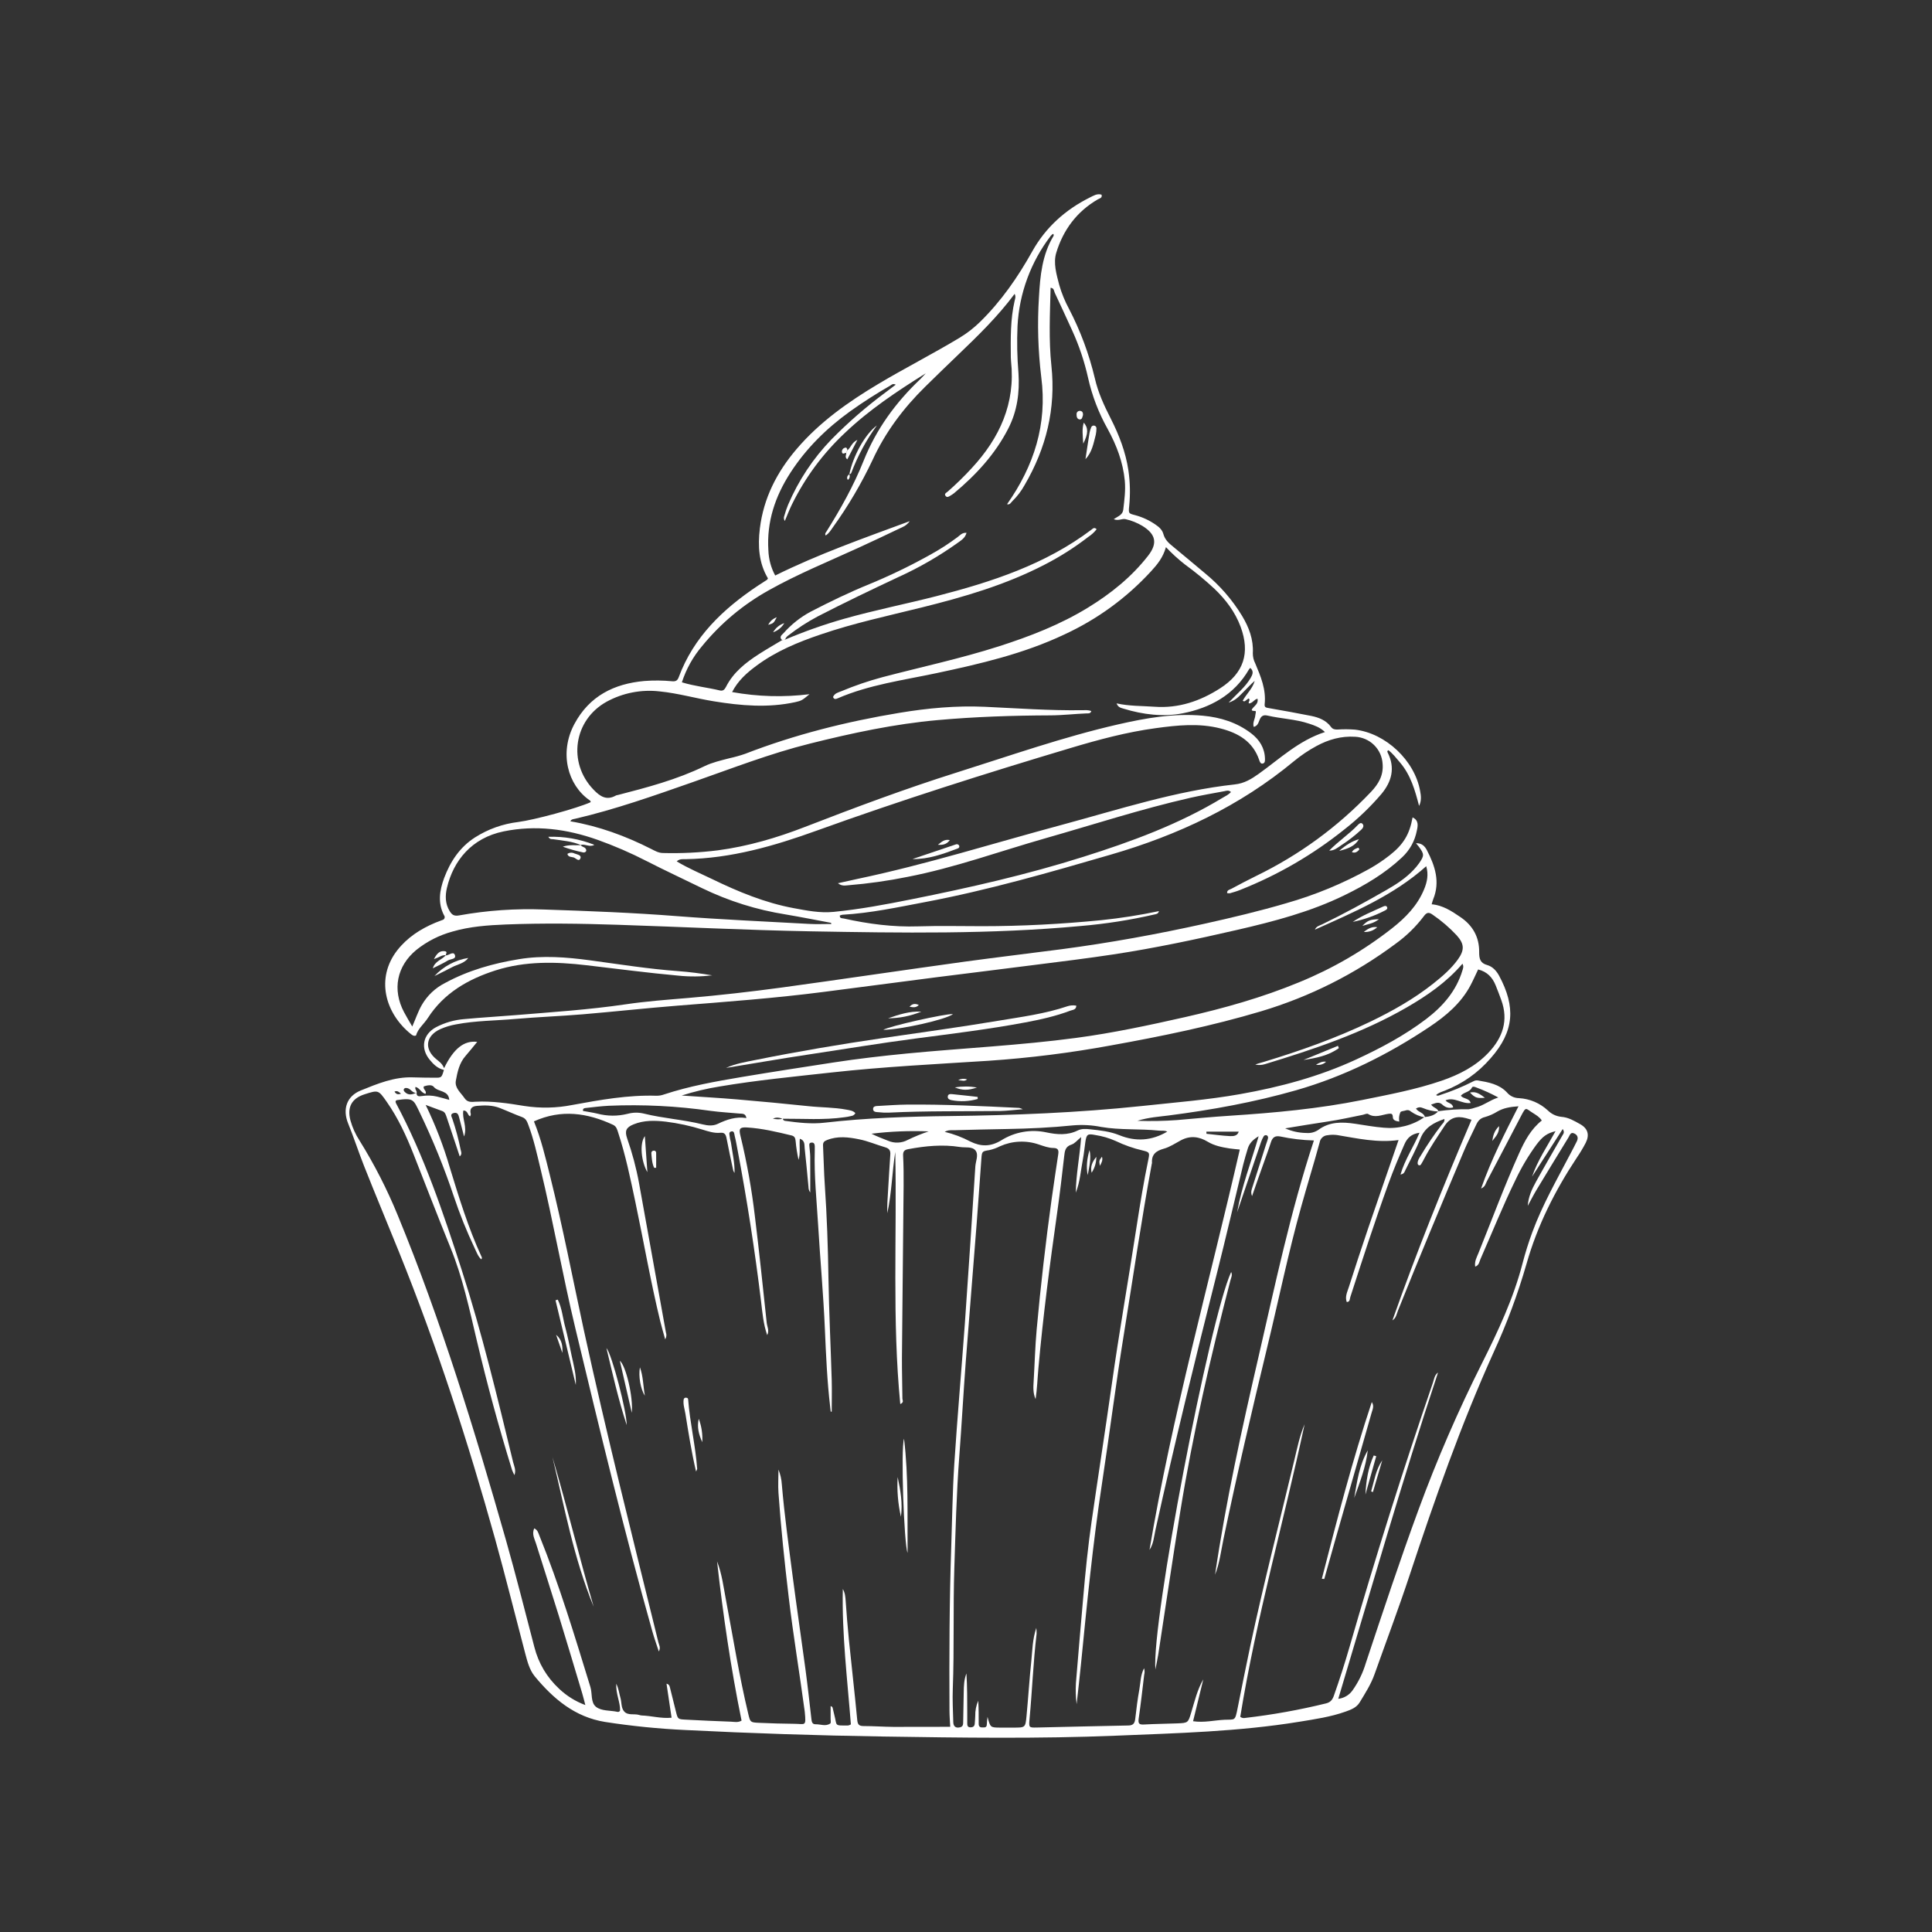 <svg xmlns="http://www.w3.org/2000/svg" xmlns:xlink="http://www.w3.org/1999/xlink" width="500" zoomAndPan="magnify" viewBox="0 0 375 375" height="500" preserveAspectRatio="xMidYMid meet" version="1.0"><rect x="0" y="0" width="375" height="375" fill="#333333" stroke="none"/><defs><clipPath id="6871654181"><path d="M 67 158 L 308.625 158 L 308.625 337.5 L 67 337.5 Z M 67 158 " clip-rule="nonzero"/></clipPath><clipPath id="244897f419"><path d="M 74 37.5 L 276 37.5 L 276 202 L 74 202 Z M 74 37.5 " clip-rule="nonzero"/></clipPath></defs><g clip-path="url(#6871654181)"><path fill="#ffffff" d="M 86.199 207.332 C 88.043 203.516 90.086 201.914 92.625 202.227 C 91.836 203.18 91.129 204.086 90.371 204.945 C 89.152 206.32 88.789 208.062 88.48 209.758 C 88.223 211.184 89.449 212.086 90.168 213.156 C 90.742 214.008 91.516 213.895 92.316 213.844 C 95.516 213.684 98.68 214.16 101.801 214.672 C 104.914 215.148 108.012 215.082 111.098 214.473 C 116.504 213.484 121.902 212.504 127.43 212.684 C 127.934 212.688 128.422 212.602 128.895 212.43 C 133.824 210.801 138.918 209.898 144.016 209.039 C 149.914 208.047 155.836 207.145 161.75 206.23 C 166.496 205.5 171.27 204.949 176.051 204.484 C 186.984 203.43 197.969 202.914 208.859 201.457 C 215.973 200.512 222.984 199.008 229.98 197.43 C 237.543 195.711 244.973 193.629 252.137 190.664 C 258.648 188.008 264.676 184.508 270.211 180.168 C 272.832 178.105 275.145 175.746 276.434 172.574 C 277.008 171.172 277.309 169.738 276.828 168.133 C 270.465 173.816 262.801 177.035 255.227 180.445 C 255.484 179.789 256.094 179.676 256.602 179.43 C 260.863 177.371 265.027 175.086 269.137 172.727 C 271.035 171.637 272.867 170.449 274.383 168.836 C 274.773 168.43 275.129 167.996 275.453 167.539 C 276.465 166.078 276.457 165.801 275.43 164.387 C 275.289 164.191 275.125 164.008 274.844 163.668 C 276.031 163.625 276.602 164.324 276.973 165.043 C 278.527 168.051 279.57 171.148 278.184 174.543 C 278.066 174.828 278 175.133 277.887 175.523 C 280.062 175.707 281.773 176.855 283.48 178.016 C 285.887 179.645 287.145 181.93 287.105 184.82 C 287.105 186.086 287.289 186.934 288.664 187.316 C 289.715 187.613 290.461 188.438 290.98 189.398 C 294.211 195.406 293.949 200.172 289.336 205.402 C 286.875 208.242 283.898 210.344 280.398 211.711 C 279.832 211.93 279.215 212.094 278.75 212.551 C 279.062 212.781 279.336 212.605 279.629 212.508 C 281.809 211.801 283.918 210.93 285.961 209.891 C 286.238 209.73 286.535 209.668 286.855 209.715 C 288.887 210.059 290.957 210.426 292.457 212 C 293.082 212.746 293.887 213.129 294.859 213.152 C 295.898 213.215 296.895 213.449 297.852 213.855 C 298.809 214.266 299.668 214.824 300.43 215.531 C 301.164 216.25 302.043 216.664 303.062 216.777 C 304.438 216.875 305.562 217.562 306.695 218.191 C 308.211 219.035 308.566 220.277 307.781 221.836 C 307.262 222.832 306.68 223.797 306.047 224.723 C 301.797 231.141 298.398 237.891 296.297 245.309 C 294.602 251.195 292.473 256.922 289.91 262.488 C 283.562 276.539 278.457 291.082 273.617 305.719 C 271.484 312.176 269.078 318.543 266.797 324.965 C 266.109 326.918 264.984 328.656 263.922 330.418 C 263.289 331.469 262.203 331.852 261.172 332.223 C 258.281 333.254 255.25 333.691 252.238 334.184 C 240.434 336.113 228.527 336.406 216.602 336.895 C 201.551 337.512 186.496 337.289 171.453 337.059 C 158.656 336.863 145.863 336.441 133.07 335.797 C 127.832 335.555 122.621 335.031 117.438 334.227 C 111.574 333.281 107.406 329.738 103.797 325.379 C 102.766 324.125 102.359 322.48 101.941 320.914 C 100 313.555 98.164 306.164 96.133 298.828 C 90.863 279.926 84.828 261.297 77.484 243.102 C 75.223 237.488 72.875 231.91 70.652 226.285 C 69.578 223.57 68.684 220.785 67.578 218.078 C 66.43 215.246 67.328 212.754 70.016 211.664 C 73.262 210.348 76.566 208.973 80.215 209.117 C 81.59 209.172 82.965 209.168 84.34 209.184 C 85.715 209.199 85.715 209.184 86.164 207.672 C 84.969 207.402 84.133 206.598 83.395 205.688 C 81.57 203.457 82.066 200.781 84.605 199.395 C 86.344 198.484 88.191 197.957 90.145 197.805 C 93.438 197.492 96.742 197.312 100.031 197.039 C 107.18 196.449 114.336 195.984 121.441 194.938 C 125.449 194.344 129.504 194.051 133.543 193.707 C 139.641 193.191 145.715 192.492 151.758 191.676 C 157.629 190.887 163.492 190.02 169.359 189.188 C 175.348 188.336 181.336 187.469 187.332 186.645 C 193.574 185.801 199.828 185.051 206.078 184.238 C 215.422 183.004 224.68 181.32 233.879 179.277 C 239.172 178.102 244.449 176.844 249.656 175.316 C 255.316 173.703 260.719 171.465 265.863 168.602 C 267.227 167.828 268.52 166.961 269.75 165.996 C 272.414 163.902 273.594 161.949 274.18 158.656 C 275.422 159.23 275.211 160.312 275.004 161.238 C 274.605 163.262 273.656 164.977 272.16 166.395 C 268.848 169.516 265 171.797 260.941 173.773 C 254.332 176.996 247.277 178.844 240.164 180.484 C 232.199 182.32 224.211 184.02 216.133 185.246 C 211.137 186.004 206.117 186.621 201.105 187.254 C 194.734 188.07 188.355 188.852 181.98 189.656 C 174.621 190.602 167.258 191.582 159.898 192.527 C 150.484 193.742 141.027 194.445 131.57 195.191 C 125.418 195.676 119.277 196.359 113.121 196.875 C 108.77 197.238 104.402 197.398 100.062 197.773 C 96.215 198.117 92.336 198.098 88.52 198.828 C 87.473 199.012 86.461 199.316 85.484 199.742 C 82.617 201.043 82.273 203.605 84.684 205.586 C 85.211 206.031 85.801 206.379 86.199 207.332 Z M 80.871 212.113 C 80.074 212.223 79.758 211.371 79.098 211.215 C 78.855 211.156 78.57 211.113 78.41 211.375 C 78.25 211.637 78.48 211.863 78.633 212.008 C 79.34 212.68 80.105 212.414 80.859 212.09 C 80.816 212.914 81.445 212.801 81.891 212.738 C 82.887 212.582 83.875 212.621 84.855 212.852 C 85.629 213.035 86.398 213.266 87.203 213.484 C 87.039 211.551 85.047 212.004 84.203 210.969 C 83.797 210.461 82.926 210.656 82.27 210.867 C 82 211.418 82.934 211.742 82.578 212.32 C 81.738 212.094 81.453 211.152 80.648 210.969 C 80.457 211.469 80.965 211.715 80.871 212.113 Z M 279.172 215.684 C 281.137 215.398 283.105 215.273 285.086 215.305 C 285.52 215.238 285.941 215.133 286.352 214.98 C 287.887 214.637 289.102 213.57 290.82 213.02 C 289.43 212.262 287.988 211.609 286.504 211.059 C 286.199 210.941 285.816 210.809 285.672 211.141 C 285.242 212.023 284.105 211.973 283.543 212.688 C 284.117 213.352 285.219 213.133 285.449 214.086 C 283.781 214.336 282.32 212.848 280.574 213.578 C 281.016 214.18 281.949 214.082 282.051 214.953 C 281.324 215.145 280.672 215 280.094 214.523 C 279.258 213.676 278.629 214.156 277.781 214.395 C 278.199 215.059 279.027 215.059 279.203 215.742 C 278.145 215.707 277.133 215.477 276.16 215.059 C 275.699 214.852 275.258 214.891 274.836 215.172 C 275.355 215.973 276.441 215.953 276.582 216.891 C 275.586 216.715 274.68 216.336 273.855 215.746 C 273.727 215.613 273.566 215.527 273.383 215.488 C 273.203 215.449 273.023 215.465 272.848 215.531 C 272.504 215.664 271.941 215.652 271.816 215.875 C 271.562 216.461 271.488 217.07 271.602 217.699 C 270.941 217.621 270.379 217.438 270.352 216.879 C 270.316 216.191 270.145 216.102 269.484 216.191 C 268.188 216.379 266.883 217.074 265.543 216.219 C 265.316 216.074 264.832 216.328 264.469 216.398 C 262.27 216.832 260.086 217.336 257.863 217.664 C 255.066 218.078 252.277 218.555 249.449 219.012 C 250.754 219.59 252.121 219.891 253.547 219.91 C 254.387 219.98 255.16 219.785 255.867 219.324 C 258.059 217.684 260.516 217.75 263.031 218.121 C 264.883 218.398 266.727 218.738 268.586 218.887 C 269.988 219.02 271.367 218.91 272.73 218.559 C 274.094 218.203 275.352 217.625 276.512 216.824 C 277.527 216.723 278.477 216.484 279.172 215.684 Z M 151.891 217.145 C 151.312 216.961 150.738 216.77 150.016 217.145 C 150.758 217.254 151.352 217.348 151.938 217.102 C 151.945 217.23 151.996 217.336 152.09 217.426 C 152.184 217.516 152.293 217.562 152.422 217.566 C 154.961 217.91 157.516 218.211 160.074 217.91 C 168.152 216.988 176.27 216.715 184.379 216.625 C 196.812 216.477 209.219 215.984 221.59 214.68 C 227.977 213.992 234.387 213.492 240.719 212.367 C 248.484 210.992 256.055 208.961 263.23 205.645 C 268 203.438 272.629 200.98 276.824 197.789 C 280.059 195.324 282.664 192.348 283.863 188.34 C 283.977 187.961 284.145 187.594 283.863 187.059 C 280.75 190.684 277.012 193.242 273.047 195.539 C 264.398 200.535 255.012 203.664 245.523 206.551 C 244.906 206.742 244.281 206.77 243.648 206.633 C 244.176 206.414 244.715 206.289 245.238 206.133 C 252.34 203.98 259.328 201.508 266.02 198.289 C 270.293 196.227 274.43 193.891 278.168 190.934 C 279.93 189.535 281.652 188.074 282.977 186.227 C 284.305 184.375 284.227 183.195 282.742 181.547 C 281.332 180.039 279.77 178.699 278.062 177.531 C 277.344 177.016 276.918 177.086 276.387 177.809 C 274.832 179.867 273.008 181.652 270.914 183.164 C 262.98 189.07 254.273 193.441 244.801 196.285 C 235.227 199.141 225.457 201.145 215.633 202.914 C 207.773 204.359 199.852 205.355 191.879 205.895 C 181.723 206.547 171.562 207.043 161.441 208.164 C 154.191 208.969 146.926 209.664 139.727 210.879 C 137.211 211.281 134.742 211.867 132.312 212.641 C 136.195 212.91 139.621 213.102 143.035 213.391 C 147.699 213.789 152.359 214.223 157.012 214.715 C 159.434 214.973 161.883 214.926 164.285 215.379 C 164.922 215.504 165.578 215.555 166.027 216.066 C 165.84 216.398 165.559 216.586 165.176 216.625 C 164.754 216.73 164.324 216.812 163.891 216.859 C 159.895 217.43 155.895 217.121 151.891 217.145 Z M 184.438 335.172 C 184.383 334.043 184.297 333.051 184.293 332.055 C 184.242 321.438 184.273 310.824 184.637 300.211 C 184.82 294.906 184.879 289.598 185.219 284.301 C 185.812 275.148 186.617 266.012 187.281 256.859 C 188 246.715 188.656 236.559 189.312 226.406 C 189.375 225.375 190 224.148 189.344 223.312 C 188.684 222.48 187.344 222.801 186.312 222.629 C 182.949 222.098 179.598 222.43 176.262 223.055 C 175.512 223.195 175.258 223.512 175.293 224.301 C 175.391 226.234 175.406 228.172 175.391 230.109 C 175.289 241.223 175.16 252.34 175.066 263.441 C 175.047 266.125 175.141 268.809 175.156 271.496 C 175.156 271.789 175.527 272.184 174.742 272.527 C 173.148 256.172 174.113 239.883 173.77 223.594 C 173.145 227.551 173.082 231.566 172.227 235.484 C 172.176 234.055 172.277 232.633 172.367 231.215 C 172.516 228.852 172.637 226.484 172.809 224.117 C 172.867 223.301 172.602 222.914 171.777 222.676 C 170.105 222.191 168.492 221.484 166.777 221.141 C 164.684 220.715 162.594 220.453 160.512 221.285 C 159.957 221.5 159.719 221.75 159.75 222.363 C 159.883 224.918 159.914 227.48 160.094 230.031 C 160.508 236.078 160.711 242.125 160.805 248.184 C 160.914 254.738 161.238 261.285 161.434 267.84 C 161.492 269.902 161.434 271.965 161.434 274.004 L 161.246 274.004 C 161.207 273.707 161.172 273.406 161.141 273.109 C 160.547 268.086 160.328 263.027 160.109 257.988 C 159.824 251.25 159.199 244.535 158.801 237.805 C 158.512 232.996 158 228.223 158.145 223.402 C 158.145 223.09 158.145 222.777 158.145 222.465 C 158.129 222.059 157.996 221.727 157.496 221.777 C 157 221.828 157.082 222.168 157.098 222.465 C 157.145 223.152 157.258 223.84 157.266 224.527 C 157.289 226.801 157.266 229.078 157.266 231.461 C 157.027 231.121 156.914 230.742 156.922 230.328 C 156.688 227.844 156.461 225.359 156.188 222.879 C 156.113 222.215 156.277 221.367 155.246 221.027 C 155.117 222.453 155.402 223.809 155 225.129 C 154.727 223.922 154.539 222.703 154.43 221.469 C 154.383 220.879 154.199 220.523 153.637 220.391 C 150.785 219.703 147.934 219.016 145 218.84 C 143.555 218.758 143.383 219.086 143.723 220.469 C 144.977 225.629 145.91 230.844 146.527 236.117 C 147.367 242.992 148.086 249.863 148.82 256.766 C 148.898 257.512 149.371 258.254 148.91 259.145 C 148.156 256.969 147.984 254.781 147.723 252.633 C 146.523 242.719 144.992 232.855 143.133 223.051 C 142.969 222.195 142.824 221.332 142.605 220.484 C 142.516 220.145 142.562 219.457 141.918 219.617 C 141.352 219.77 141.629 220.344 141.66 220.742 C 141.691 221.145 141.836 221.473 141.887 221.844 C 142.156 223.777 142.629 225.688 142.574 227.66 C 142.418 227.457 142.316 227.227 142.273 226.973 C 141.848 224.965 141.402 222.957 141.023 220.938 C 140.887 220.223 140.656 219.793 139.832 219.871 C 138.625 219.992 137.484 219.602 136.355 219.258 C 134.031 218.531 131.66 218.016 129.242 217.715 C 127.125 217.473 125 217.41 122.973 218.238 C 121.516 218.832 121.223 219.508 121.738 220.988 C 122.73 223.82 123.5 226.711 124.039 229.66 C 125.789 239.297 127.523 248.934 129.246 258.574 C 129.414 259.062 129.371 259.527 129.113 259.973 C 128.746 258.637 128.43 257.57 128.164 256.5 C 126.289 248.801 124.945 240.992 123.309 233.242 C 122.352 228.723 121.422 224.203 119.977 219.809 C 119.781 219.215 119.656 218.637 118.988 218.324 C 113.996 216 108.941 215.266 103.637 217.656 C 105.035 221.094 105.875 224.664 106.762 228.23 C 109.223 238.098 111.145 248.086 113.289 258.02 C 117.719 278.371 122.828 298.57 127.801 318.801 C 127.922 319.301 128.285 319.785 127.875 320.551 C 127.418 319.145 126.977 317.918 126.625 316.672 C 121.125 297.156 116.383 277.449 111.656 257.742 C 109.199 247.488 107.383 237.09 104.91 226.844 C 104.223 223.992 103.598 221.125 102.562 218.371 C 102.324 217.742 102.113 217.113 101.34 216.828 C 99.879 216.293 98.461 215.629 97.008 215.062 C 95.555 214.496 94.078 214.516 92.574 214.648 C 91.617 214.734 91.102 215.172 91.379 216.223 C 91.414 216.352 91.305 216.523 91.258 216.684 C 90.695 216.453 90.863 215.57 89.941 215.539 C 89.629 217.125 90.75 218.695 90.074 220.594 C 89.691 219.125 89.387 217.992 89.105 216.855 C 88.973 216.34 88.793 215.875 88.109 216.027 C 87.262 216.211 87.668 216.766 87.812 217.188 C 88.473 219.141 89.004 221.125 89.41 223.145 C 89.492 223.547 89.754 224.016 89.23 224.457 C 88.973 223.66 88.719 222.898 88.465 222.141 C 87.875 220.367 87.289 218.59 86.684 216.82 C 86.52 216.359 86.398 215.855 85.84 215.656 C 84.879 215.312 83.922 214.945 82.621 214.465 C 84.527 218.391 86.094 222.449 87.312 226.637 C 89.102 232.48 90.887 238.32 93.449 243.891 C 93.512 243.977 93.539 244.07 93.531 244.176 C 93.523 244.281 93.48 244.367 93.402 244.441 C 92.758 243.828 92.484 243 92.117 242.238 C 90.57 238.977 89.227 235.633 88.082 232.207 C 86.219 226.645 84.016 221.223 81.469 215.938 C 80.238 213.414 80.297 213.066 77.043 213.531 C 76.945 213.531 76.863 213.66 76.777 213.734 C 76.781 213.852 76.801 213.965 76.836 214.078 C 82.336 224.363 86.031 235.383 89.59 246.41 C 93.547 258.707 96.559 271.277 99.602 283.82 C 99.781 284.551 100.207 285.309 99.855 286.32 C 99.676 286 99.523 285.668 99.391 285.328 C 96.828 277.043 94.551 268.68 92.559 260.242 C 91.102 254.113 89.809 247.934 87.402 242.086 C 84.957 236.086 82.629 230.027 80.254 223.996 C 78.855 220.449 77.258 216.992 75.059 213.855 C 73.438 211.539 73.43 211.547 70.754 212.406 C 68.258 213.211 67.34 214.906 68.023 217.48 C 68.414 218.871 69 220.172 69.789 221.387 C 72.664 226.008 75.133 230.836 77.195 235.871 C 85.645 256.383 92.113 277.57 98.188 298.875 C 100.152 305.773 101.895 312.738 103.715 319.68 C 104.527 322.852 106.133 325.555 108.527 327.789 C 110.008 329.188 111.703 330.242 113.613 330.949 C 113.355 329.98 113.203 329.332 113.012 328.695 C 111.504 323.676 110.016 318.656 108.473 313.648 C 107.02 308.941 105.496 304.254 104.027 299.559 C 103.75 298.664 103.199 297.77 103.688 296.652 C 104.371 296.969 104.48 297.535 104.68 298.027 C 108.578 307.648 111.551 317.555 114.598 327.453 C 114.992 328.742 114.621 330.449 115.684 331.293 C 116.742 332.141 118.43 331.961 119.805 332.262 C 119.918 332.301 120.027 332.297 120.133 332.246 C 120.238 332.199 120.312 332.117 120.355 332.008 C 120.402 330.391 119.512 328.785 119.617 326.812 C 120.117 327.844 120.176 328.711 120.422 329.535 C 120.684 330.43 120.527 331.504 121.164 332.207 C 121.887 333.008 123.059 332.598 124.004 332.855 C 124.184 332.918 124.367 332.957 124.555 332.973 C 126.461 333.035 128.336 333.605 130.352 333.406 C 130.008 331.113 129.695 328.98 129.371 326.801 C 129.953 326.949 129.984 327.34 130.074 327.703 C 130.445 329.219 130.828 330.73 131.203 332.242 C 131.566 333.68 131.566 333.703 133.082 333.781 C 136.008 333.938 138.941 334.07 141.875 334.176 C 142.535 334.199 143.23 334.398 143.938 333.969 C 141.844 323.746 140.344 313.43 139.18 303.059 C 140.125 305.465 140.422 307.988 140.898 310.484 C 142.301 317.898 143.484 325.355 145.246 332.699 C 145.629 334.277 145.625 334.32 147.309 334.398 C 149.613 334.504 151.926 334.566 154.234 334.59 C 156.297 334.609 156.484 335.172 156.211 332.344 C 156.211 332.281 156.211 332.219 156.191 332.156 C 155.203 324.797 153.973 317.469 153.098 310.09 C 152.293 303.336 151.578 296.57 151.102 289.781 C 150.996 288.277 151.102 286.758 151.102 285.246 C 151.473 286.176 151.691 287.141 151.754 288.145 C 152.258 294.113 153.09 300.051 153.859 305.992 C 154.641 311.992 155.531 317.98 156.336 323.98 C 156.766 327.199 157.121 330.422 157.492 333.648 C 157.555 334.18 157.625 334.68 158.301 334.68 C 159.262 334.652 160.273 335.16 161.168 334.516 C 161.32 334.398 161.219 333.922 161.223 333.613 C 161.223 332.801 161.223 331.988 161.223 331.156 C 161.34 331.172 161.438 331.223 161.516 331.309 C 161.598 331.398 161.641 331.5 161.645 331.617 C 161.75 332.035 161.832 332.465 161.945 332.887 C 162.523 335.035 161.832 334.926 164.617 334.918 C 164.809 334.879 164.988 334.809 165.156 334.707 C 164.469 325.945 163.398 317.223 163.59 308.43 C 164.031 309.168 164.086 309.957 164.145 310.766 C 164.324 313.254 164.516 315.742 164.766 318.227 C 165.293 323.441 165.898 328.648 166.391 333.863 C 166.48 334.785 166.781 335.02 167.625 335.027 C 169.559 335.027 171.492 335.172 173.43 335.188 C 177.016 335.191 180.629 335.172 184.438 335.172 Z M 209.867 220.691 C 209.117 221.297 208.621 221.957 207.973 222.164 C 206.723 222.562 206.672 223.465 206.551 224.488 C 206.141 228.086 205.719 231.684 205.211 235.266 C 203.777 245.344 202.461 255.43 201.555 265.562 C 201.371 267.559 201.312 269.566 201.008 271.562 C 200.496 270.445 200.555 269.266 200.629 268.125 C 200.832 264.758 200.914 261.391 201.219 258.027 C 201.992 249.57 202.961 241.137 204.125 232.73 C 204.531 229.828 204.973 226.926 205.406 224.027 C 205.516 223.309 205.406 222.84 204.516 222.824 C 203.512 222.824 202.559 222.453 201.605 222.137 C 200.383 221.719 199.121 221.543 197.828 221.602 C 196.539 221.66 195.301 221.953 194.117 222.48 C 193.449 222.824 192.75 223.078 192.016 223.238 C 190.613 223.465 190.594 223.48 190.484 224.922 C 190.172 229.09 189.902 233.266 189.574 237.434 C 188.887 246.398 188.129 255.352 187.453 264.312 C 186.988 270.473 186.656 276.645 186.188 282.805 C 185.645 289.969 185.469 297.145 185.234 304.316 C 184.977 312.121 185.234 319.934 184.938 327.738 C 184.852 329.918 184.973 332.109 185.031 334.289 C 185.059 335.152 185.562 335.469 186.371 335.262 C 186.957 335.113 186.941 334.66 186.953 334.23 C 187 332.297 187.027 330.363 187.059 328.426 C 187.082 327.203 187.117 325.984 187.586 324.816 C 187.742 327.426 187.742 330.02 187.742 332.617 C 187.742 333.242 187.742 333.867 187.742 334.492 C 187.742 334.867 187.777 335.254 188.316 335.27 C 188.855 335.285 189.156 335.102 189.199 334.551 C 189.238 334 189.281 333.555 189.293 333.059 C 189.273 332.031 189.469 331.047 189.879 330.109 C 189.965 331.613 189.969 333.109 189.965 334.605 C 189.965 335.062 190.172 335.293 190.633 335.293 C 191.098 335.293 191.535 335.363 191.543 334.688 C 191.543 334.309 191.609 333.926 191.676 333.246 C 192.227 335.309 192.227 335.309 194.098 335.328 L 196.723 335.328 C 199 335.328 199.035 335.328 199.246 333.086 C 199.59 329.484 199.809 325.871 200.188 322.277 C 200.395 320.305 200.383 318.285 201.145 315.973 C 201.188 316.352 201.207 316.738 201.203 317.121 C 200.551 322.621 200.344 328.184 199.828 333.711 C 199.684 335.289 199.723 335.344 201.18 335.312 C 207.113 335.191 213.047 335.02 218.977 334.918 C 219.961 334.918 220.258 334.477 220.352 333.598 C 220.57 331.676 220.812 329.754 221.156 327.855 C 221.395 326.543 221.355 325.152 222.062 323.805 C 222.188 324.227 222.195 324.648 222.086 325.074 C 221.742 327.914 221.43 330.77 221.016 333.602 C 220.871 334.602 221.172 334.773 222.086 334.723 C 224.203 334.602 226.332 334.59 228.453 334.508 C 230.637 334.426 230.609 334.402 231.23 332.344 C 231.883 330.184 232.395 327.973 233.559 325.957 C 232.902 328.648 232.25 331.34 231.574 334.09 C 233.742 334.41 235.699 333.895 237.688 333.805 C 239.734 333.711 239.707 334.148 240.23 331.504 C 241.039 327.469 241.84 323.434 242.695 319.41 C 245.273 307.336 248.359 295.383 251.234 283.379 C 251.797 281.043 252.266 278.672 253.227 276.434 C 249.16 295.406 243.828 314.098 240.734 333.238 C 241.039 333.461 241.375 333.527 241.742 333.441 C 247.012 332.832 252.227 331.895 257.379 330.629 C 258.227 330.426 258.609 329.941 258.883 329.191 C 260.008 326.016 261.039 322.809 261.973 319.57 C 266.934 302.371 272.316 285.312 278.125 268.387 C 278.359 267.699 278.43 266.906 279.121 266.406 C 272.184 287.324 266.125 308.504 259.758 329.738 C 260.305 329.676 260.812 329.508 261.289 329.23 C 261.766 328.957 262.164 328.598 262.488 328.152 C 263.652 326.523 264.52 324.75 265.094 322.832 C 268.422 312.828 271.734 302.816 275.367 292.938 C 278.926 283.266 283.02 273.824 287.648 264.613 C 290.781 258.363 293.758 252.043 295.523 245.23 C 296.055 243.18 296.688 241.156 297.422 239.168 C 299.398 233.816 302.23 228.883 304.863 223.855 C 305.27 223.086 305.68 222.312 306.062 221.527 C 306.406 220.84 306.199 220.277 305.516 219.984 C 304.832 219.691 304.688 220.371 304.453 220.754 C 302.359 224.16 300.281 227.57 298.219 230.992 C 297.621 231.988 297.098 233.027 296.539 234.051 C 296.645 232.332 297.336 230.82 298.129 229.383 C 299.793 226.379 301.523 223.418 303.227 220.449 C 303.414 220.105 303.77 219.801 303.32 219.145 C 301.258 222.324 299.32 225.355 297.371 228.391 C 298.43 225.266 300.27 222.57 301.93 219.559 C 300.25 219.969 299.41 220.59 298.188 222.223 C 296.641 224.348 295.305 226.598 294.184 228.973 C 291.711 234.023 289.629 239.238 287.363 244.375 C 287.141 244.875 287.109 245.582 286.332 245.855 C 286.172 244.828 286.629 244.062 286.945 243.273 C 289.562 236.801 291.98 230.242 294.852 223.863 C 295.941 221.434 297.148 219.172 299.262 217.488 C 298.816 216.801 298.16 216.43 297.543 216.035 C 296.098 215.141 296.238 214.695 295.273 216.543 C 293.047 220.801 290.828 225.062 288.582 229.312 C 288.355 229.742 288.297 230.344 287.477 230.688 C 289.453 225.074 292.043 220.031 294.738 214.73 C 293.043 214.844 291.801 215.074 290.613 215.762 C 289.867 216.227 289.074 216.578 288.23 216.816 C 287.312 217.031 286.855 217.586 286.512 218.359 C 285.699 220.113 284.793 221.832 284.059 223.617 C 279.742 233.848 275.465 244.086 271.344 254.395 C 271.074 255.059 271 255.82 270.27 256.285 C 274.906 243.141 280.117 230.227 285.621 217.344 C 285.238 217.23 284.887 217.121 284.531 217.027 C 282.789 216.562 281.438 216.922 280.375 218.562 C 279 220.656 277.59 222.684 276.43 224.918 C 276.23 225.305 276.023 225.688 275.785 226.059 C 275.727 226.133 275.648 226.176 275.555 226.188 C 275.457 226.199 275.371 226.176 275.297 226.113 C 275.203 226.027 275.16 225.918 275.16 225.793 C 275.16 225.203 275.504 224.73 275.797 224.258 C 277.02 222.211 278.355 220.242 279.801 218.348 C 280.031 218.047 280.43 217.801 280.355 217.195 C 278.234 217.926 276.551 218.855 275.695 221.004 C 274.871 223.086 273.785 225.066 272.797 227.086 C 272.633 227.406 272.566 227.871 271.836 227.973 C 272.695 225.031 274.371 222.637 275.523 219.867 C 273.922 220.098 273.117 220.898 272.586 222.141 C 271.484 224.652 270.426 227.18 269.492 229.766 C 266.855 237.035 264.477 244.395 262.094 251.758 C 261.973 252.129 262.062 252.691 261.406 252.727 C 261.016 251.695 261.512 250.758 261.805 249.836 C 263.016 246.035 264.262 242.242 265.543 238.461 C 267.469 232.805 269.438 227.164 271.461 221.281 C 267.34 221.859 263.449 220.957 259.527 220.312 C 258.902 220.23 258.281 220.242 257.66 220.348 C 257.281 220.375 256.949 220.516 256.668 220.773 C 256.383 221.031 256.211 221.348 256.148 221.723 C 255.02 225.875 253.742 229.973 252.586 234.133 C 250.062 243.141 248.188 252.312 245.984 261.418 C 242.988 273.848 240.059 286.293 237.461 298.816 C 236.988 301.105 236.719 303.449 235.84 305.652 C 237.941 291.402 241.043 277.359 244.281 263.34 C 247.516 249.316 250.465 235.23 255.027 221.363 C 252.816 221.305 250.633 221.043 248.473 220.586 C 247.477 220.406 246.992 220.77 246.691 221.691 C 246.199 223.234 245.625 224.754 245.086 226.285 C 244.398 228.195 243.742 230.105 243.023 232.164 C 242.711 231.398 242.949 230.883 243.117 230.352 C 243.969 227.68 244.82 225.004 245.672 222.332 C 245.824 221.855 246.016 221.391 246.125 220.906 C 246.156 220.719 246.105 220.559 245.969 220.426 C 245.863 220.348 245.742 220.316 245.613 220.336 C 245.484 220.355 245.379 220.418 245.301 220.523 C 245.078 220.895 244.895 221.289 244.758 221.699 C 244.105 223.582 243.473 225.48 242.828 227.363 C 241.93 230.008 241.027 232.656 240.125 235.301 C 240.988 230.348 242.805 225.68 244.305 220.543 C 243.105 221.258 242.484 221.969 242.188 222.949 C 241.891 223.93 241.57 224.992 241.312 226.023 C 239.625 232.992 238.004 239.98 236.254 246.938 C 232.055 263.57 227.957 280.223 224.27 296.977 C 223.984 298.285 223.902 299.66 223.117 300.836 C 227.527 274.637 234.699 249.059 240.645 223.125 C 239.988 223.055 239.312 223.012 238.652 222.91 C 237.172 222.676 235.711 222.391 234.398 221.598 C 232.742 220.598 231.031 220.379 229.242 221.316 C 228.141 221.902 227.07 222.637 225.891 222.961 C 224.363 223.383 223.484 224.086 223.602 225.746 C 223.59 225.809 223.578 225.867 223.555 225.926 C 221.527 236.922 219.918 247.961 218.141 258.98 C 216.574 268.652 215.352 278.371 213.879 288.059 C 212.113 299.66 210.973 311.336 209.816 323.008 C 209.559 325.602 209.258 328.188 208.973 330.777 C 208.797 329.418 208.754 328.055 208.836 326.688 C 209.273 321.152 209.777 315.625 210.25 310.086 C 210.676 305.113 211.18 300.145 211.895 295.203 C 213.168 286.375 214.543 277.559 215.793 268.742 C 217.227 258.547 219.031 248.414 220.586 238.242 C 221.273 233.801 222 229.371 222.91 224.973 C 223.168 223.715 223.098 223.629 221.828 223.316 C 219.996 222.895 218.238 222.273 216.543 221.461 C 215.285 220.902 213.973 220.52 212.609 220.309 C 211.066 220.004 210.891 220.176 210.664 221.684 C 210.504 222.797 210.398 223.914 210.188 225.016 C 209.77 227.18 209.645 229.406 208.812 231.488 C 208.855 227.93 209.582 224.457 209.855 220.691 Z M 286.906 188.168 C 286.395 189.238 285.945 190.27 285.422 191.258 C 283.578 194.734 280.66 197.18 277.477 199.312 C 269.441 204.684 260.875 208.953 251.551 211.625 C 243.438 213.941 235.168 215.438 226.809 216.516 C 224.926 216.762 223.004 216.859 220.762 217.547 C 223.344 217.637 225.922 217.59 228.496 217.402 C 231.914 217.102 235.332 216.781 238.758 216.559 C 247.348 216 255.941 215.215 264.383 213.512 C 269.578 212.461 274.785 211.488 279.816 209.766 C 283.227 208.594 286.383 206.992 288.887 204.352 C 291.672 201.422 292.855 198.047 291.379 194.059 C 291.035 193.125 290.691 192.195 290.309 191.266 C 289.691 189.734 288.688 188.617 286.895 188.168 Z M 183.363 219.691 C 185.105 220.109 186.77 220.738 188.352 221.574 C 190.379 222.57 192.246 222.605 194.32 221.355 C 195.633 220.531 197.047 219.98 198.574 219.711 C 200.098 219.441 201.617 219.473 203.133 219.801 C 205.152 220.23 207.215 220.398 209.18 219.426 C 209.941 219.047 210.77 219.109 211.586 219.195 C 213.508 219.398 215.445 219.602 217.25 220.336 C 220.465 221.637 223.539 221.43 226.562 219.648 C 226.02 219.371 225.461 219.508 224.938 219.453 C 221.211 219.062 217.434 219.379 213.734 218.738 C 211.945 218.383 210.141 218.277 208.324 218.43 C 204.039 218.871 199.734 219.066 195.43 219.141 C 192.059 219.195 188.688 219.281 185.316 219.371 C 184.738 219.391 184.113 219.262 183.363 219.691 Z M 144.875 217.012 C 144.715 216.066 144.07 216.191 143.539 216.141 C 141.676 215.965 139.801 215.871 137.949 215.621 C 131.383 214.676 124.789 214.344 118.16 214.629 C 116.668 214.703 115.18 214.895 113.691 215.059 C 113.43 215.086 113.066 215.148 113.168 215.633 C 114.074 215.801 115 215.934 115.914 216.148 C 117.887 216.668 119.859 216.68 121.832 216.188 C 122.883 215.906 123.938 215.895 124.996 216.152 C 128.75 217.082 132.629 217.312 136.383 218.242 C 137.363 218.484 138.391 218.586 139.324 218.137 C 141.055 217.305 142.844 216.691 144.855 217.012 Z M 180.27 219.602 C 176.555 219.453 172.848 219.602 169.156 220.051 C 170.223 220.602 171.312 220.992 172.391 221.426 C 173.004 221.688 173.641 221.805 174.309 221.773 C 174.973 221.746 175.602 221.574 176.188 221.258 C 177.504 220.617 178.859 220.066 180.25 219.602 Z M 234.156 219.645 L 234.176 220.066 C 235.691 220.227 237.203 220.441 238.719 220.516 C 239.371 220.543 240.18 220.516 240.438 219.645 Z M 77.832 212.277 C 77.426 211.934 77.094 211.633 76.57 211.883 C 76.879 212.371 77.219 212.516 77.832 212.277 Z M 77.832 212.277 " fill-opacity="1" fill-rule="nonzero"/></g><g clip-path="url(#244897f419)"><path fill="#ffffff" d="M 275.441 156.426 C 274.66 153.398 273.824 150.445 271.758 148.02 C 271.031 147.168 270.359 146.281 269.488 145.613 C 269.195 145.766 269.277 145.93 269.352 146.082 C 270.836 149.027 270.145 151.672 268.164 154.074 C 266.008 156.605 263.621 158.895 261.004 160.945 C 254.824 165.898 248.055 169.832 240.688 172.746 C 240.059 173 239.395 173.188 238.738 173.379 C 238.551 173.398 238.363 173.391 238.18 173.348 C 238.141 172.734 238.684 172.688 239.008 172.516 C 240.602 171.656 242.199 170.816 243.82 170.02 C 252.215 165.934 259.633 160.508 266.07 153.746 C 267.555 152.184 268.555 150.523 268.363 148.25 C 268.34 147.906 268.289 147.57 268.207 147.238 C 268.125 146.906 268.012 146.586 267.871 146.273 C 267.727 145.961 267.559 145.664 267.363 145.383 C 267.168 145.105 266.945 144.844 266.703 144.605 C 266.457 144.363 266.195 144.148 265.91 143.957 C 265.625 143.766 265.328 143.602 265.012 143.465 C 264.699 143.328 264.375 143.223 264.043 143.145 C 263.707 143.066 263.371 143.02 263.027 143.004 C 260.32 142.836 257.844 143.543 255.496 144.82 C 253.953 145.656 252.504 146.633 251.152 147.75 C 240.66 156.457 228.629 162.105 215.59 165.887 C 203.688 169.352 191.777 172.785 179.582 175.09 C 174.258 176.094 168.949 177.246 163.516 177.551 C 163.34 177.582 163.172 177.633 163.004 177.703 C 162.977 178.316 163.453 178.207 163.781 178.281 C 168.543 179.34 173.336 179.969 178.234 179.805 C 182.359 179.672 186.484 179.773 190.605 179.773 C 198.352 179.773 206.07 179.363 213.785 178.602 C 217.539 178.211 221.262 177.625 224.953 176.848 C 224.801 177.383 224.465 177.41 224.141 177.484 C 219.398 178.578 214.602 179.328 209.754 179.738 C 192.312 181.359 174.828 181.082 157.352 180.77 C 144.871 180.539 132.395 179.906 119.914 179.5 C 112.672 179.262 105.426 179.156 98.184 179.441 C 94.703 179.582 91.199 179.828 87.82 180.816 C 85.25 181.52 82.922 182.703 80.832 184.359 C 77.008 187.504 76.102 192.082 78.43 196.469 C 78.887 197.344 79.414 198.188 80.02 199.25 C 80.68 197.75 81.129 196.371 81.848 195.105 C 82.941 193.219 84.457 191.781 86.398 190.789 C 90.895 188.352 95.73 186.988 100.742 186.172 C 105.355 185.414 109.938 185.781 114.535 186.398 C 120.215 187.164 125.875 188.074 131.605 188.492 C 133.828 188.656 136.035 188.941 138.238 189.316 C 136.055 189.578 133.863 189.598 131.676 189.371 C 125.715 188.836 119.781 188.043 113.84 187.352 C 107.898 186.66 102 186.512 96.215 188.344 C 90.855 190.062 86.16 192.742 83.023 197.625 C 82.289 198.766 81.141 199.625 80.742 200.992 C 80.324 201.172 79.996 200.902 79.73 200.688 C 74.742 196.648 72.879 189.883 77.117 184.441 C 79.059 181.961 81.613 180.316 84.465 179.113 C 84.922 178.914 85.398 178.77 85.859 178.574 C 85.957 178.555 86.039 178.516 86.113 178.453 C 86.188 178.391 86.242 178.312 86.277 178.223 C 86.309 178.133 86.32 178.043 86.309 177.945 C 86.297 177.852 86.262 177.762 86.203 177.688 C 84.93 175.281 85.324 172.824 86.203 170.434 C 87.414 167.215 89.242 164.43 92.215 162.531 C 94.789 160.906 97.582 159.914 100.602 159.547 C 103.758 159.137 111.887 156.934 114.621 155.715 C 114.703 155.496 114.547 155.398 114.402 155.301 C 110.234 152.398 108.457 146.176 111.5 140.508 C 114.402 135.098 119.172 132.715 125.066 132.18 C 126.879 132.043 128.688 132.059 130.492 132.234 C 131.152 132.289 131.496 132.102 131.738 131.449 C 134.648 123.598 140.375 118.168 147.156 113.652 C 147.723 113.273 148.309 112.914 148.875 112.543 C 148.922 112.516 148.941 112.441 149.059 112.266 C 147.289 109.301 147.07 106.008 147.488 102.578 C 148.211 96.664 150.793 91.645 154.605 87.176 C 159.074 81.93 164.637 78.012 170.5 74.512 C 175.691 71.418 181.102 68.668 186.285 65.543 C 187.73 64.664 189.055 63.633 190.258 62.449 C 194.355 58.43 197.57 53.785 200.355 48.801 C 202.957 44.137 206.77 40.715 211.523 38.34 C 212.234 37.996 212.938 37.516 213.809 37.785 C 214 38.445 213.43 38.5 213.102 38.688 C 209.012 41.051 206.367 44.629 205.023 49.047 C 204.406 51.074 205.066 53.246 205.594 55.297 C 206.062 56.922 206.699 58.477 207.504 59.965 C 209.727 64.25 211.395 68.746 212.512 73.445 C 213.137 76.195 214.324 78.754 215.602 81.258 C 217.223 84.453 218.492 87.742 219.023 91.312 C 219.355 93.605 219.406 95.906 219.176 98.215 C 219.035 99.672 219.023 99.652 220.363 100 C 221.762 100.379 223.055 100.98 224.25 101.801 C 224.938 102.258 225.586 102.828 225.801 103.625 C 226.102 104.742 226.832 105.41 227.68 106.09 C 229.758 107.793 231.801 109.527 233.863 111.246 C 236.738 113.598 239.145 116.359 241.082 119.531 C 242.43 121.773 243.32 124.137 243.172 126.789 C 243.168 127.484 243.324 128.141 243.641 128.762 C 244.711 131.301 245.781 133.832 245.469 136.688 C 245.398 137.305 245.762 137.355 246.25 137.438 C 249 137.914 251.746 138.41 254.496 138.957 C 255.984 139.258 257.391 139.801 258.34 141.086 C 258.684 141.562 259.102 141.613 259.629 141.602 C 260.754 141.527 261.875 141.535 263 141.621 C 268.973 142.309 274.602 147.629 275.648 153.543 C 275.84 154.508 275.918 155.461 275.441 156.426 Z M 151.812 124.242 L 152.391 124.148 C 156.121 122.566 159.938 121.219 163.836 120.109 C 169.773 118.426 175.832 117.234 181.809 115.699 C 192.484 112.949 202.891 109.57 211.848 102.809 C 212.102 102.621 212.398 102.25 212.852 102.727 C 212.395 103.312 211.855 103.809 211.234 104.215 C 208.559 106.281 205.719 108.082 202.711 109.625 C 195.18 113.523 187.109 115.871 178.93 117.902 C 172.336 119.539 165.688 120.957 159.25 123.164 C 154.871 124.648 150.594 126.422 146.848 129.199 C 144.992 130.57 143.27 132.07 142.098 134.328 C 147.086 135.227 152.094 135.367 157.121 134.746 C 155.719 135.918 155.57 136.016 154.355 136.285 C 149.074 137.438 143.801 136.973 138.547 136.121 C 135.039 135.555 131.613 134.555 128.062 134.203 C 126.285 133.996 124.512 134.062 122.754 134.402 C 120.996 134.742 119.328 135.344 117.754 136.199 C 111.34 139.742 110.141 148.016 115.199 153.266 C 116.473 154.598 117.742 155.438 119.566 154.398 C 119.684 154.352 119.805 154.32 119.93 154.309 C 125.66 152.832 131.379 151.32 136.742 148.715 C 138.258 147.984 139.914 147.605 141.555 147.18 C 142.59 146.953 143.609 146.668 144.609 146.324 C 154.301 142.57 164.32 140.062 174.559 138.363 C 180.059 137.453 185.578 136.934 191.152 137.188 C 197.453 137.477 203.742 137.945 210.055 137.848 C 210.633 137.848 211.242 137.77 211.824 138.027 C 211.629 138.543 211.266 138.457 210.996 138.465 C 208.625 138.555 206.27 138.844 203.891 138.852 C 196.582 138.879 189.273 139.117 182 139.77 C 173.602 140.52 165.363 142.289 157.188 144.336 C 149.426 146.273 141.988 149.176 134.457 151.812 C 126.93 154.449 119.414 157.109 111.629 158.922 C 111.312 158.996 110.887 159 110.707 159.414 C 116.234 160.352 121.422 162.262 126.398 164.781 C 127.117 165.145 127.801 165.555 128.668 165.57 C 132.234 165.664 135.785 165.492 139.32 165.051 C 145.164 164.277 150.781 162.625 156.258 160.5 C 165.961 156.738 175.707 153.094 185.641 149.961 C 196.039 146.684 206.336 143.055 216.984 140.613 C 222.406 139.371 227.875 138.402 233.48 138.918 C 236.895 139.234 240.086 140.227 242.848 142.336 C 244.453 143.566 245.477 145.168 245.531 147.258 C 245.531 147.602 245.574 148.086 245.125 148.199 C 244.676 148.316 244.52 147.855 244.41 147.516 C 243.188 143.922 240.371 142.293 236.941 141.402 C 232.73 140.312 228.504 140.766 224.293 141.34 C 218.719 142.098 213.297 143.547 207.914 145.156 C 191.312 150.117 174.801 155.348 158.492 161.234 C 150.27 164.203 141.887 166.629 133.023 166.766 C 132.488 166.766 131.895 166.68 131.352 167.195 C 133.574 168.531 135.926 169.52 138.227 170.629 C 143.289 173.082 148.457 175.23 154.031 176.266 C 156.602 176.742 159.117 177.258 161.805 176.996 C 166.906 176.496 171.914 175.555 176.926 174.551 C 188.172 172.301 199.34 169.77 210.285 166.305 C 219.648 163.348 228.82 159.988 237.258 154.879 C 237.824 154.535 238.457 154.273 238.926 153.73 C 238.477 153.305 238.027 153.496 237.648 153.57 C 235.441 153.973 233.23 154.363 231.047 154.855 C 221.559 157.008 212.312 160.031 202.969 162.691 C 194.031 165.234 185.297 168.434 176.164 170.199 C 172.371 170.969 168.547 171.508 164.688 171.824 C 164.086 171.867 163.402 172.047 162.645 171.434 C 164.086 171.113 165.285 170.836 166.496 170.582 C 179.859 167.77 192.887 163.656 206.059 160.113 C 217.188 157.113 228.168 153.516 239.684 152.254 C 241.547 152.051 242.91 151.199 244.328 150.191 C 248.406 147.277 252.086 143.734 257.172 142.09 C 256.188 141.148 255.129 140.805 254.078 140.457 C 251.457 139.582 248.684 139.512 246.016 138.891 C 245.164 138.695 244.758 139.023 244.465 139.773 C 244.258 140.305 244.074 140.93 243.344 141.086 C 243.09 140.227 243.609 139.559 243.656 138.824 C 243.68 138.535 243.879 138 243.629 138 C 242.746 138 242.855 137.77 243.316 137.273 C 243.723 136.836 244.254 136.449 244.086 135.621 C 243.398 135.75 243.141 136.52 242.398 136.535 C 242.227 136.246 242.809 135.848 242.344 135.57 C 242.199 135.676 242.059 135.793 241.902 135.887 C 241.746 135.984 241.559 136.309 241.215 136 C 241.918 134.695 243.137 133.66 243.535 132.152 C 242.742 132.84 242.059 133.625 241.32 134.34 C 240.582 135.055 239.895 135.941 238.473 136.375 C 240.113 134.637 241.691 133.383 242.727 131.629 C 243.133 130.941 243.414 130.289 242.68 129.641 C 242.586 129.723 242.504 129.816 242.43 129.918 C 239.57 134.902 234.855 137.41 229.578 138.449 C 225.844 139.188 221.859 138.711 218.102 137.559 C 217.605 137.406 217.012 137.316 216.727 136.527 C 219.223 137.078 221.656 137.004 224.082 137.176 C 228.766 137.52 232.953 136.086 236.824 133.602 C 241.422 130.645 242.688 126.746 240.801 121.648 C 239.734 118.777 237.934 116.406 235.746 114.305 C 233.918 112.602 231.996 111.016 229.973 109.547 C 228.668 108.527 227.445 107.41 226.309 106.199 C 225.727 108.262 224.609 109.582 223.43 110.875 C 218.633 116.086 213.02 120.176 206.594 123.152 C 198.688 126.895 190.258 128.852 181.77 130.656 C 175.32 132.027 168.738 132.895 162.609 135.539 C 162.285 135.68 161.875 135.824 161.695 135.285 C 161.992 134.543 162.727 134.402 163.336 134.152 C 165.926 133.07 168.578 132.164 171.289 131.438 C 178.824 129.457 186.449 127.832 193.879 125.453 C 199.891 123.523 205.762 121.258 211.172 117.941 C 215.617 115.219 219.656 111.977 222.875 107.832 C 224.73 105.43 224.328 103.684 221.762 102.09 C 220.738 101.477 219.645 101.035 218.48 100.77 C 217.793 100.602 217.105 101.168 216.172 100.77 C 217.012 100.199 217.914 99.957 218.027 98.91 C 218.242 97.047 218.496 95.207 218.324 93.316 C 217.98 89.691 216.715 86.406 214.996 83.262 C 213.246 80.141 211.977 76.832 211.195 73.34 C 210.484 70.16 209.453 67.09 208.102 64.129 C 207 61.684 205.855 59.258 204.727 56.828 C 204.562 56.465 204.613 55.934 203.922 55.852 C 203.793 60.922 203.543 65.973 204.078 71.004 C 204.965 79.328 203.062 86.992 198.875 94.152 C 198.238 95.309 197.445 96.348 196.5 97.27 C 196.223 97.531 196.031 98.031 195.469 97.867 C 200.699 90.43 203.305 82.344 202.109 73.199 C 201.48 68.035 201.332 62.859 201.66 57.672 C 201.887 53.547 202.285 49.426 204.5 45.777 C 204.547 45.699 204.5 45.551 204.477 45.434 C 204.434 45.434 204.371 45.395 204.355 45.41 C 204.203 45.52 204.066 45.648 203.941 45.789 C 202.012 48.312 200.496 51.062 199.398 54.043 C 198.301 57.023 197.668 60.098 197.5 63.27 C 197.367 66.332 197.43 69.391 197.684 72.445 C 197.926 76.18 197.449 79.777 195.711 83.172 C 193.156 88.16 189.453 92.164 185.199 95.715 C 184.953 95.906 184.695 96.082 184.422 96.234 C 184.156 96.391 183.848 96.602 183.578 96.309 C 183.172 95.855 183.672 95.648 183.922 95.441 C 185.57 94.004 187.133 92.477 188.613 90.863 C 194.027 85.023 197.129 78.293 196.242 70.117 C 196.219 69.871 196.199 69.621 196.199 69.371 C 196.164 65.688 196.105 62 196.941 58.371 C 197.027 57.996 197.219 57.621 196.941 57.039 C 193.609 61.508 189.758 65.23 185.887 68.945 C 183.766 70.977 181.66 73.02 179.566 75.078 C 175.344 79.23 171.844 83.891 169.355 89.301 C 167.184 93.887 164.621 98.238 161.656 102.359 C 161.258 102.93 160.891 103.547 160.258 103.941 C 160.055 103.543 160.293 103.371 160.414 103.176 C 163.164 98.785 165.703 94.262 167.629 89.43 C 170.086 83.281 173.879 78.09 178.656 73.566 C 179 73.223 179.344 72.828 179.688 72.461 C 174.129 75.93 168.742 79.516 164.016 84.008 C 159.734 88.023 156.297 92.66 153.707 97.926 C 153.207 98.957 152.801 100.004 152.332 101.121 C 152.125 100.793 152.094 100.449 152.246 100.09 C 152.441 99.371 152.684 98.664 152.969 97.973 C 155.004 93.215 157.82 88.977 161.414 85.258 C 164.652 81.965 168.129 78.945 171.84 76.195 C 172.492 75.707 173.145 75.211 173.867 74.664 C 173.305 74.395 173.078 74.664 172.836 74.824 C 170.125 76.375 167.5 78.059 164.961 79.875 C 160.41 83.16 156.465 87.039 153.41 91.77 C 150.457 96.34 148.789 101.293 149.141 106.812 C 149.203 108.547 149.645 110.18 150.465 111.707 C 158.828 107.562 167.555 104.488 176.582 101.156 C 175.895 102.082 175.227 102.281 174.629 102.566 C 171.992 103.832 169.34 105.078 166.676 106.301 C 160.832 108.98 154.887 111.398 149.262 114.547 C 144.242 117.344 139.906 120.965 136.266 125.414 C 134.504 127.5 133.199 129.84 132.352 132.438 C 134.828 133.195 137.32 133.438 139.742 134.02 C 140.348 134.164 140.652 133.82 140.906 133.332 C 142.344 130.488 144.75 128.602 147.344 126.938 C 148.809 126 150.32 125.137 151.812 124.242 Z M 161.379 179.344 C 161.352 179.27 161.324 179.195 161.293 179.121 C 158.363 178.574 155.434 177.988 152.492 177.492 C 146.852 176.594 141.461 174.898 136.316 172.414 C 132.734 170.656 129.102 168.977 125.562 167.164 C 122.453 165.562 119.254 164.176 115.961 163 C 110.035 160.906 103.98 160.098 97.746 161.375 C 91.516 162.656 87.996 167.086 86.75 172.328 C 86.387 173.879 86.406 175.422 87.285 176.855 C 87.711 177.543 88.117 177.859 89.09 177.684 C 94.578 176.699 100.109 176.316 105.684 176.539 C 114.289 176.828 122.891 177.152 131.484 177.828 C 140.008 178.488 148.555 178.855 157.09 179.332 C 158.516 179.41 159.949 179.344 161.379 179.344 Z M 161.379 179.344 " fill-opacity="1" fill-rule="nonzero"/></g><path fill="#ffffff" d="M 140.914 207.285 C 142.734 206.449 144.691 206.133 146.637 205.742 C 154.824 204.094 163.051 202.703 171.312 201.492 C 178.77 200.402 186.246 199.383 193.68 198.141 C 198.219 197.383 202.805 196.797 207.199 195.309 C 207.762 195.129 208.332 195.09 208.914 195.199 C 208.895 196.027 208.164 196.008 207.75 196.168 C 204.887 197.254 201.91 197.906 198.906 198.469 C 191.918 199.777 184.867 200.637 177.824 201.562 C 170.777 202.484 163.773 203.652 156.754 204.707 C 151.469 205.492 146.203 206.434 140.914 207.285 Z M 140.914 207.285 " fill-opacity="1" fill-rule="nonzero"/><path fill="#ffffff" d="M 184.984 196.836 C 183.609 197.891 175.035 199.828 171.441 199.895 C 172.43 199.219 183.617 196.699 184.984 196.836 Z M 184.984 196.836 " fill-opacity="1" fill-rule="nonzero"/><path fill="#ffffff" d="M 258.004 165.098 C 259.77 163.273 261.867 161.91 263.582 160.102 C 263.828 159.844 264.215 159.551 264.52 159.98 C 264.766 160.324 264.559 160.715 264.281 160.984 C 263.051 162.137 261.727 163.168 260.312 164.078 C 259.609 164.551 258.941 165.133 258.004 165.098 Z M 258.004 165.098 " fill-opacity="1" fill-rule="nonzero"/><path fill="#ffffff" d="M 262.566 178.941 C 264.402 177.676 266.48 176.883 268.496 175.949 C 268.785 175.82 269.129 175.734 269.258 176.148 C 269.34 176.43 269.07 176.602 268.863 176.703 C 266.867 177.742 264.77 178.488 262.566 178.941 Z M 262.566 178.941 " fill-opacity="1" fill-rule="nonzero"/><path fill="#ffffff" d="M 84.32 189.453 C 85.188 188.516 86.184 187.746 87.309 187.145 C 88.434 186.543 89.625 186.141 90.887 185.941 C 90.109 187.012 88.801 187.168 87.734 187.742 C 86.668 188.312 85.461 188.883 84.32 189.453 Z M 84.32 189.453 " fill-opacity="1" fill-rule="nonzero"/><path fill="#ffffff" d="M 178.824 196.355 C 176.758 197.203 174.609 197.637 172.375 197.656 C 174.461 196.926 176.555 196.242 178.824 196.355 Z M 178.824 196.355 " fill-opacity="1" fill-rule="nonzero"/><path fill="#ffffff" d="M 86.484 185.449 C 87.113 185.477 87.969 184.559 88.285 185.344 C 88.629 186.215 87.434 186.117 86.93 186.43 C 86.055 186.973 85.102 187.395 84.008 187.949 C 84.426 186.516 85.816 186.285 86.535 185.398 Z M 86.484 185.449 " fill-opacity="1" fill-rule="nonzero"/><path fill="#ffffff" d="M 263.77 162.883 C 263 164.211 261.707 164.723 259.93 165.156 C 261.273 164 262.414 163.281 263.77 162.883 Z M 263.77 162.883 " fill-opacity="1" fill-rule="nonzero"/><path fill="#ffffff" d="M 86.535 185.398 C 86.16 185.383 85.809 185.461 85.477 185.633 C 85.219 185.785 84.926 185.871 84.23 186.164 C 84.812 185.027 85.367 184.523 86.289 184.621 C 86.918 184.688 86.586 185.129 86.484 185.449 Z M 86.535 185.398 " fill-opacity="1" fill-rule="nonzero"/><path fill="#ffffff" d="M 267.656 178.41 C 266.562 179.285 265.52 179.363 264.43 179.711 C 265.496 178.641 265.895 178.477 267.656 178.41 Z M 267.656 178.41 " fill-opacity="1" fill-rule="nonzero"/><path fill="#ffffff" d="M 267.324 179.973 C 266.582 180.637 265.715 180.945 264.719 180.895 C 265.633 180.148 266.398 179.82 267.324 179.973 Z M 267.324 179.973 " fill-opacity="1" fill-rule="nonzero"/><path fill="#ffffff" d="M 176.539 195.406 C 177.086 194.805 177.598 194.742 178.344 195.062 C 177.781 195.656 177.23 195.516 176.539 195.406 Z M 176.539 195.406 " fill-opacity="1" fill-rule="nonzero"/><path fill="#ffffff" d="M 262.406 165.406 C 262.699 164.828 263.191 164.719 263.621 164.535 C 263.801 164.645 263.891 164.859 263.781 164.973 C 263.449 165.312 263.078 165.648 262.406 165.406 Z M 262.406 165.406 " fill-opacity="1" fill-rule="nonzero"/><path fill="#ffffff" d="M 151.812 124.242 C 151.109 123.609 151.812 123.211 152.113 122.867 C 153.621 121.168 155.371 119.785 157.371 118.715 C 161.082 116.793 164.84 114.973 168.715 113.395 C 172.75 111.73 176.676 109.836 180.488 107.711 C 182.352 106.688 184.133 105.543 185.836 104.273 C 186.312 103.93 186.711 103.359 187.602 103.414 C 187.344 104.445 186.523 104.898 185.832 105.406 C 182.215 107.98 178.387 110.188 174.344 112.023 C 169.094 114.488 163.867 116.992 158.715 119.648 C 156.672 120.734 154.742 121.988 152.918 123.41 C 152.664 123.602 152.488 123.852 152.391 124.152 Z M 151.812 124.242 " fill-opacity="1" fill-rule="nonzero"/><path fill="#ffffff" d="M 115.23 311.855 C 111.367 302.488 109.57 292.578 107.23 282.816 C 110.07 292.457 112.422 302.227 115.23 311.855 Z M 115.23 311.855 " fill-opacity="1" fill-rule="nonzero"/><path fill="#ffffff" d="M 175.473 279.258 C 176.359 286.629 176.105 294.031 176.16 301.418 C 175.461 299.656 174.812 281.195 175.473 279.258 Z M 175.473 279.258 " fill-opacity="1" fill-rule="nonzero"/><path fill="#ffffff" d="M 135.102 285.621 C 134.199 281.738 133.625 278.059 133.039 274.414 C 132.891 273.496 132.562 272.602 132.695 271.664 C 132.707 271.535 132.766 271.43 132.875 271.355 C 132.984 271.281 133.102 271.262 133.23 271.301 C 133.398 271.332 133.543 271.371 133.57 271.645 C 133.914 276.164 134.996 280.578 135.324 285.109 C 135.266 285.285 135.191 285.457 135.102 285.621 Z M 135.102 285.621 " fill-opacity="1" fill-rule="nonzero"/><path fill="#ffffff" d="M 117.707 261.656 C 118.77 262.855 121.684 274.086 121.641 276.609 C 119.961 271.441 118.879 266.543 117.707 261.656 Z M 117.707 261.656 " fill-opacity="1" fill-rule="nonzero"/><path fill="#ffffff" d="M 111.762 268.812 C 110.449 263.336 109.137 257.859 107.828 252.387 L 108.262 252.258 C 109.09 253.914 109.227 255.801 109.707 257.57 C 110.215 259.426 110.562 261.32 110.969 263.203 C 111.371 265.086 111.895 266.914 111.762 268.812 Z M 111.762 268.812 " fill-opacity="1" fill-rule="nonzero"/><path fill="#ffffff" d="M 122.629 274.223 C 121.875 270.926 121.113 267.633 120.309 264.121 C 121.496 265.086 122.938 271.199 122.629 274.223 Z M 122.629 274.223 " fill-opacity="1" fill-rule="nonzero"/><path fill="#ffffff" d="M 125.164 220.523 C 125.32 222.777 125.48 225.035 125.656 227.516 C 124.445 225.426 124.113 221.918 125.164 220.523 Z M 125.164 220.523 " fill-opacity="1" fill-rule="nonzero"/><path fill="#ffffff" d="M 174.871 294.406 C 174.297 291.867 174.082 289.297 174.234 286.695 C 174.789 289.254 175.223 291.801 174.871 294.406 Z M 174.871 294.406 " fill-opacity="1" fill-rule="nonzero"/><path fill="#ffffff" d="M 126.965 226.672 C 126.551 225.77 126.504 224.785 126.426 223.816 C 126.418 223.684 126.461 223.57 126.555 223.477 C 126.648 223.383 126.758 223.336 126.891 223.34 C 127.023 223.32 127.137 223.355 127.23 223.449 C 127.328 223.539 127.371 223.648 127.359 223.781 C 127.375 224.742 127.359 225.707 127.359 226.668 Z M 126.965 226.672 " fill-opacity="1" fill-rule="nonzero"/><path fill="#ffffff" d="M 124.207 265.395 C 124.855 267.141 124.824 268.941 125.168 270.914 C 124.332 269.602 123.902 267.176 124.207 265.395 Z M 124.207 265.395 " fill-opacity="1" fill-rule="nonzero"/><path fill="#ffffff" d="M 135.629 275.387 C 136.176 276.852 136.402 278.363 136.312 279.926 C 135.652 278.48 135.242 276.996 135.629 275.387 Z M 135.629 275.387 " fill-opacity="1" fill-rule="nonzero"/><path fill="#ffffff" d="M 107.938 259.082 C 109.086 260.016 109.23 261.273 109.156 262.602 C 108.75 261.43 108.344 260.254 107.938 259.082 Z M 107.938 259.082 " fill-opacity="1" fill-rule="nonzero"/><path fill="#ffffff" d="M 224.262 324.051 C 223.488 314.836 234.766 256.039 238.965 246.895 C 239.258 247.48 238.965 247.973 238.832 248.484 C 234.973 263.336 231.535 278.285 229.082 293.438 C 227.586 302.672 226.234 311.93 224.812 321.172 C 224.684 322.023 224.477 322.859 224.262 324.051 Z M 224.262 324.051 " fill-opacity="1" fill-rule="nonzero"/><path fill="#ffffff" d="M 256.57 306.434 C 259.523 294.934 262.5 283.434 266.262 272.145 C 266.766 272.879 266.422 273.559 266.234 274.203 C 263.867 282.52 261.488 290.836 259.102 299.145 C 258.414 301.59 257.727 304.035 257.039 306.484 Z M 256.57 306.434 " fill-opacity="1" fill-rule="nonzero"/><path fill="#ffffff" d="M 262.855 290.742 C 263.406 287.551 263.836 284.355 265.484 281.516 C 265.117 284.742 263.93 287.742 262.855 290.742 Z M 262.855 290.742 " fill-opacity="1" fill-rule="nonzero"/><path fill="#ffffff" d="M 265.027 290.098 C 265.16 287.457 265.555 284.883 266.641 282.508 L 267.125 282.645 C 266.426 285.129 265.727 287.613 265.027 290.098 Z M 265.027 290.098 " fill-opacity="1" fill-rule="nonzero"/><path fill="#ffffff" d="M 211.473 223.227 C 211.867 224.906 211.398 226.484 211.129 228.086 C 210.777 226.426 211.023 224.809 211.473 223.227 Z M 211.473 223.227 " fill-opacity="1" fill-rule="nonzero"/><path fill="#ffffff" d="M 266.137 289.48 C 266.742 287.434 267.031 285.293 268.297 283.441 C 267.691 285.504 267.09 287.559 266.484 289.609 Z M 266.137 289.48 " fill-opacity="1" fill-rule="nonzero"/><path fill="#ffffff" d="M 289.652 221.457 C 289.797 220.484 289.996 219.516 290.973 218.574 C 291.027 220 290.238 220.68 289.652 221.457 Z M 289.652 221.457 " fill-opacity="1" fill-rule="nonzero"/><path fill="#ffffff" d="M 211.883 227.629 C 211.609 226.418 211.98 225.57 212.797 224.539 C 212.801 225.66 212.496 226.691 211.883 227.629 Z M 211.883 227.629 " fill-opacity="1" fill-rule="nonzero"/><path fill="#ffffff" d="M 213.887 224.516 C 214.113 225.199 213.789 225.719 213.492 226.293 C 213.312 225.293 213.312 225.293 213.887 224.516 Z M 213.887 224.516 " fill-opacity="1" fill-rule="nonzero"/><path fill="#ffffff" d="M 198.527 215.301 C 196.863 215.43 195.531 215.613 194.199 215.645 C 186.98 215.727 179.746 215.605 172.527 215.961 C 171.902 215.988 171.281 215.965 170.66 215.891 C 170.199 215.84 169.492 215.918 169.465 215.281 C 169.438 214.641 170.133 214.684 170.594 214.656 C 172.398 214.555 174.199 214.422 176.004 214.402 C 183.289 214.336 190.566 214.691 197.84 215.043 C 198.078 215.105 198.305 215.191 198.527 215.301 Z M 198.527 215.301 " fill-opacity="1" fill-rule="nonzero"/><path fill="#ffffff" d="M 189.77 213.309 C 188.098 213.789 186.406 213.867 184.695 213.543 C 184.297 213.457 183.941 213.312 183.961 212.855 C 183.984 212.348 184.422 212.336 184.797 212.371 C 186.453 212.543 188.109 212.715 189.762 212.91 C 189.77 213.035 189.77 213.168 189.77 213.309 Z M 189.77 213.309 " fill-opacity="1" fill-rule="nonzero"/><path fill="#ffffff" d="M 259.871 203.438 C 257.855 204.91 255.445 205.371 253 205.742 L 259.699 202.992 Z M 259.871 203.438 " fill-opacity="1" fill-rule="nonzero"/><path fill="#ffffff" d="M 185.336 211.059 C 186.77 210.832 188.199 210.836 189.629 211.078 C 187.918 211.676 186.773 211.668 185.336 211.059 Z M 185.336 211.059 " fill-opacity="1" fill-rule="nonzero"/><path fill="#ffffff" d="M 255.43 206.652 C 256.148 206.277 256.625 205.965 257.387 206.086 C 257.133 206.34 256.828 206.52 256.48 206.617 C 256.133 206.719 255.785 206.73 255.43 206.652 Z M 255.43 206.652 " fill-opacity="1" fill-rule="nonzero"/><path fill="#ffffff" d="M 185.988 209.652 C 186.539 209.367 187.113 209.32 187.707 209.504 C 187.262 209.945 186.793 209.723 185.988 209.652 Z M 185.988 209.652 " fill-opacity="1" fill-rule="nonzero"/><path fill="#ffffff" d="M 285.324 212.066 C 286.504 211.77 287.281 212.387 288.223 213.078 C 286.645 213.203 286.312 213.086 285.324 212.066 Z M 285.324 212.066 " fill-opacity="1" fill-rule="nonzero"/><path fill="#ffffff" d="M 177.109 166.742 L 185.504 163.906 C 185.621 163.852 185.742 163.844 185.863 163.879 C 185.988 163.914 186.086 163.988 186.152 164.098 C 186.219 164.215 186.227 164.336 186.172 164.461 C 186.113 164.586 186.02 164.66 185.887 164.688 C 183.066 165.758 180.234 166.793 177.109 166.742 Z M 177.109 166.742 " fill-opacity="1" fill-rule="nonzero"/><path fill="#ffffff" d="M 210.688 89.125 C 210.945 87.426 211.199 85.719 211.477 84.02 C 211.547 83.652 211.652 83.297 211.793 82.953 C 211.832 82.832 211.91 82.742 212.02 82.676 C 212.125 82.609 212.242 82.59 212.371 82.609 C 212.5 82.625 212.605 82.68 212.691 82.781 C 212.777 82.879 212.82 82.992 212.82 83.121 C 212.82 83.555 212.773 83.98 212.684 84.402 C 212.25 86.051 211.98 87.77 210.688 89.125 Z M 210.688 89.125 " fill-opacity="1" fill-rule="nonzero"/><path fill="#ffffff" d="M 164.855 92.035 C 165.59 88.504 167.871 84.309 170.199 82.578 C 168.133 85.426 166.48 88.492 165.238 91.785 C 165.207 91.871 165.152 91.938 165.07 91.98 C 164.988 92.023 164.902 92.027 164.812 92 Z M 164.855 92.035 " fill-opacity="1" fill-rule="nonzero"/><path fill="#ffffff" d="M 210.258 86.109 C 210.164 84.492 209.977 83.289 210.363 82.035 C 211.238 83.066 211.258 84.133 210.258 86.109 Z M 210.258 86.109 " fill-opacity="1" fill-rule="nonzero"/><path fill="#ffffff" d="M 164.484 87.398 C 165.148 86.887 165.301 85.891 166.422 85.383 C 165.691 86.793 165.086 87.961 164.457 89.164 C 163.887 88.703 164.309 88.273 164.242 87.891 C 164.34 87.734 164.402 87.566 164.484 87.398 Z M 164.484 87.398 " fill-opacity="1" fill-rule="nonzero"/><path fill="#ffffff" d="M 210.211 80.539 C 210.09 80.926 210.055 81.484 209.523 81.406 C 209.051 81.344 208.941 80.824 208.961 80.398 C 208.953 80.305 208.969 80.215 209.004 80.129 C 209.039 80.043 209.09 79.969 209.16 79.906 C 209.23 79.844 209.309 79.797 209.398 79.773 C 209.484 79.746 209.578 79.738 209.668 79.754 C 210.121 79.801 210.223 80.141 210.211 80.539 Z M 210.211 80.539 " fill-opacity="1" fill-rule="nonzero"/><path fill="#ffffff" d="M 150.055 122.727 C 150.559 121.867 151.285 121.273 152.23 120.949 C 151.715 121.801 150.988 122.395 150.055 122.727 Z M 150.055 122.727 " fill-opacity="1" fill-rule="nonzero"/><path fill="#ffffff" d="M 182.051 163.973 C 182.688 163.477 183.273 162.832 184.355 163.059 C 183.723 163.949 182.914 164.027 182.051 163.973 Z M 182.051 163.973 " fill-opacity="1" fill-rule="nonzero"/><path fill="#ffffff" d="M 149.113 121.289 C 149.465 120.574 150.02 120.078 150.77 119.809 C 150.152 120.969 150.152 120.969 149.113 121.289 Z M 149.113 121.289 " fill-opacity="1" fill-rule="nonzero"/><path fill="#ffffff" d="M 164.484 87.398 C 164.402 87.566 164.324 87.742 164.242 87.898 C 163.969 87.898 163.602 88.242 163.441 87.844 C 163.387 87.652 163.406 87.473 163.5 87.297 C 163.59 87.121 163.73 87.004 163.914 86.941 C 164.34 86.727 164.422 87.086 164.484 87.398 Z M 164.484 87.398 " fill-opacity="1" fill-rule="nonzero"/><path fill="#ffffff" d="M 164.812 92 C 164.93 92.195 164.965 92.406 164.914 92.629 C 164.863 92.852 164.746 93.023 164.559 93.152 C 164.266 92.656 164.496 92.328 164.855 92.035 Z M 164.812 92 " fill-opacity="1" fill-rule="nonzero"/><path fill="#ffffff" d="M 112.793 164.047 C 111.074 163.289 109.207 163.168 107.379 162.891 C 107.109 162.852 106.773 163 106.43 162.422 C 109.516 162.324 112.492 162.844 115.363 163.98 C 114.453 164.516 113.602 163.754 112.723 164 Z M 112.793 164.047 " fill-opacity="1" fill-rule="nonzero"/><path fill="#ffffff" d="M 112.734 164 C 112.887 164.395 113.355 164.359 113.602 164.637 C 113.773 164.84 113.883 165.078 113.711 165.289 C 113.574 165.426 113.41 165.484 113.219 165.461 C 111.863 165.188 110.539 164.812 109.238 164.344 C 110.418 163.914 111.617 164.102 112.793 164.047 Z M 112.734 164 " fill-opacity="1" fill-rule="nonzero"/><path fill="#ffffff" d="M 110.129 165.742 C 110.332 165.602 110.559 165.523 110.805 165.512 C 111.051 165.496 111.285 165.547 111.504 165.66 C 111.977 165.844 112.879 165.949 112.672 166.555 C 112.387 167.383 111.762 166.555 111.348 166.43 C 110.938 166.301 110.293 166.406 110.129 165.742 Z M 110.129 165.742 " fill-opacity="1" fill-rule="nonzero"/></svg>